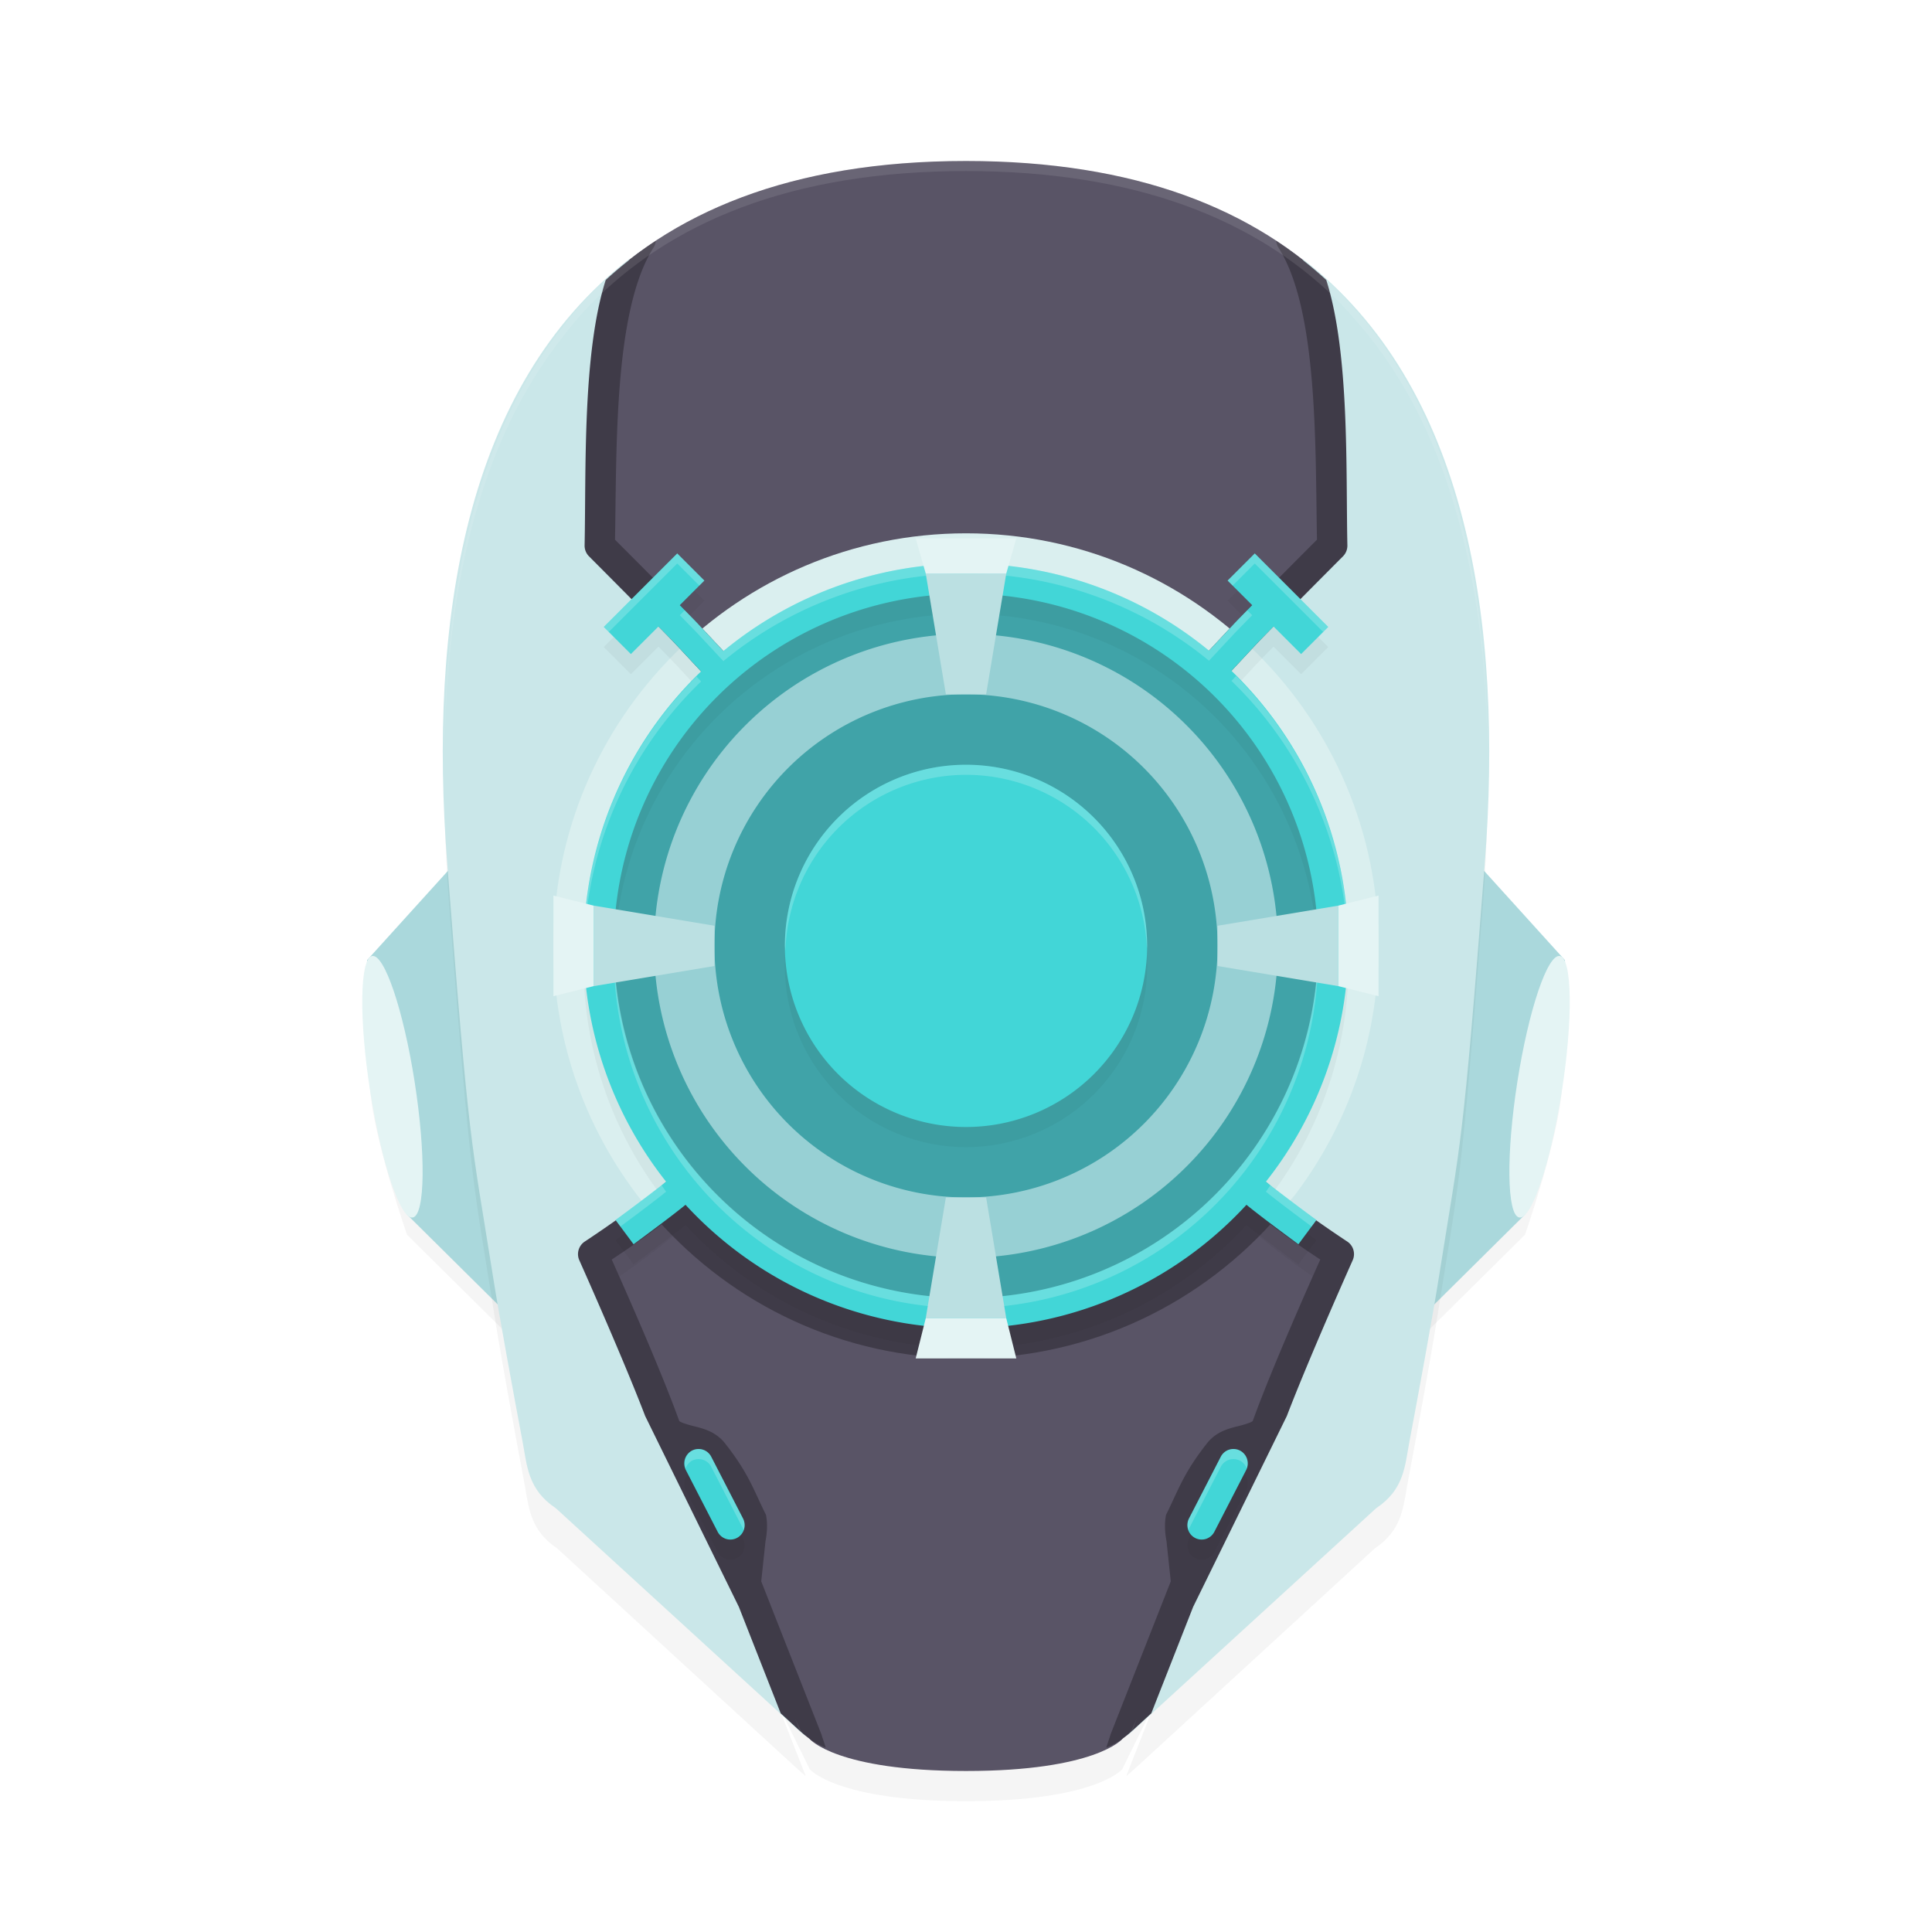 <?xml version="1.0" encoding="UTF-8" standalone="no"?>
<svg
   width="192"
   height="192"
   version="1.1"
   id="svg14"
   sodipodi:docname="apps_databot.svg"
   inkscape:version="1.1.1 (1:1.1+202109281949+c3084ef5ed)"
   xmlns:inkscape="http://www.inkscape.org/namespaces/inkscape"
   xmlns:sodipodi="http://sodipodi.sourceforge.net/DTD/sodipodi-0.dtd"
   xmlns="http://www.w3.org/2000/svg"
   xmlns:svg="http://www.w3.org/2000/svg">
  <defs
     id="defs18">
    <filter
       inkscape:collect="always"
       style="color-interpolation-filters:sRGB"
       id="filter21673"
       x="-0.065"
       y="-0.038"
       width="1.13"
       height="1.076">
      <feGaussianBlur
         inkscape:collect="always"
         stdDeviation="2.541"
         id="feGaussianBlur21675" />
    </filter>
    <filter
       inkscape:collect="always"
       style="color-interpolation-filters:sRGB"
       id="filter21715"
       x="-0.058"
       y="-0.041"
       width="1.116"
       height="1.082">
      <feGaussianBlur
         inkscape:collect="always"
         stdDeviation="2.504"
         id="feGaussianBlur21717" />
    </filter>
    <filter
       inkscape:collect="always"
       style="color-interpolation-filters:sRGB"
       id="filter21757"
       x="-0.033"
       y="-0.086"
       width="1.066"
       height="1.173">
      <feGaussianBlur
         inkscape:collect="always"
         stdDeviation="1.65"
         id="feGaussianBlur21759" />
    </filter>
    <filter
       inkscape:collect="always"
       style="color-interpolation-filters:sRGB"
       id="filter21799"
       x="-0.055"
       y="-0.043"
       width="1.11"
       height="1.085">
      <feGaussianBlur
         inkscape:collect="always"
         stdDeviation="1.742"
         id="feGaussianBlur21801" />
    </filter>
  </defs>
  <sodipodi:namedview
     id="namedview16"
     pagecolor="#b3b3b3"
     bordercolor="#666666"
     borderopacity="1.0"
     inkscape:pageshadow="2"
     inkscape:pageopacity="0"
     inkscape:pagecheckerboard="0"
     showgrid="false"
     inkscape:zoom="1"
     inkscape:cx="101.5"
     inkscape:cy="96.5"
     inkscape:window-width="1920"
     inkscape:window-height="1019"
     inkscape:window-x="0"
     inkscape:window-y="34"
     inkscape:window-maximized="1"
     inkscape:current-layer="svg14"
     inkscape:snap-global="true"
     inkscape:snap-bbox="true"
     inkscape:snap-bbox-midpoints="true">
    <inkscape:grid
       type="xygrid"
       id="grid2617" />
  </sodipodi:namedview>
  <path
     id="path21719"
     style="opacity:0.2;fill:#000000;fill-opacity:1;stroke-width:14;stroke-linecap:round;stroke-linejoin:round;filter:url(#filter21757)"
     d="m 46.35,86.515 -9.871,10.902 c 0,0 -0.158,7.359 0.412,11.867 0.63,4.978 3.557,13.416 3.557,13.416 l 9.797,9.707 z m 99.301,0 -3.895,45.893 9.797,-9.707 c 0,0 2.927,-8.438 3.557,-13.416 0.57,-4.508 0.412,-11.867 0.412,-11.867 z" />
  <path
     id="path21635"
     style="opacity:0.2;fill:#000000;fill-opacity:1;stroke-width:14;stroke-linecap:round;stroke-linejoin:round;filter:url(#filter21673)"
     d="m 96,19 c -17.433,0 -29.476,5.125 -37.531,13.471 -12.769,13.228 -10.821,35.318 -9.141,57.135 2.219,28.812 1.594,25.403 3.775,39.248 0.682,4.33 1.613,10.572 2.5,15.301 0.405,2.157 8.341,1.31 12.242,2.281 0.596,0.314 1.168,0.558 1.705,0.779 l 1.828,1.506 2.994,6.107 -1.246,5.895 c 2.405,5.051 4.872,10.084 7.355,15.113 0,0 2.661,3.164 15.518,3.164 12.856,0 15.518,-3.164 15.518,-3.164 2.484,-5.029 4.951,-10.063 7.355,-15.113 l -1.246,-5.895 2.221,-4.531 8.033,-6.568 c 2.794,-1.869 7.404,2.701 7.869,0.221 0.887,-4.729 3.199,-11.135 3.881,-15.465 2.182,-13.845 -1.606,-10.826 0.613,-39.639 1.715,-22.263 5.943,-44.018 -7.508,-57.176 C 124.69,23.799 112.868,19 96,19 Z" />
  <path
     id="path18715"
     style="fill:#595466;fill-opacity:1;stroke-width:14;stroke-linecap:round;stroke-linejoin:round"
     d="M 96,16 C 78.567,16 66.524,21.125 58.469,29.471 45.7,42.699 47.647,64.788 49.328,86.605 c 2.219,28.812 1.594,25.403 3.775,39.248 0.682,4.33 1.613,10.572 2.5,15.301 0.405,2.157 8.341,1.31 12.242,2.281 0.596,0.314 1.168,0.558 1.705,0.779 l 1.828,1.506 2.994,6.107 -1.246,5.895 c 2.405,5.051 4.872,10.084 7.355,15.113 0,0 2.661,3.164 15.518,3.164 12.856,0 15.518,-3.164 15.518,-3.164 2.484,-5.029 4.951,-10.063 7.355,-15.113 l -1.246,-5.895 2.221,-4.531 8.033,-6.568 c 2.794,-1.869 7.404,2.701 7.869,0.221 0.887,-4.729 3.199,-11.135 3.881,-15.465 2.182,-13.845 -1.606,-10.826 0.613,-39.639 1.715,-22.263 5.943,-44.018 -7.508,-57.176 C 124.69,20.799 112.868,16 96,16 Z" />
  <path
     id="path18719"
     style="fill:#aad8dc;fill-opacity:1;stroke-width:14;stroke-linecap:round;stroke-linejoin:round"
     d="m 46.35,84.516 -9.871,10.902 c 0,0 -0.158,7.359 0.412,11.867 0.63,4.978 3.557,13.416 3.557,13.416 l 9.797,9.707 z m 99.301,0 -3.895,45.893 9.797,-9.707 c 0,0 2.927,-8.438 3.557,-13.416 0.57,-4.508 0.412,-11.867 0.412,-11.867 z" />
  <path
     id="path21677"
     style="opacity:0.2;fill:#000000;fill-opacity:1;stroke-width:14;stroke-linecap:round;stroke-linejoin:round;filter:url(#filter21715)"
     d="M 62.67,29.733 C 46.32,42.412 42.779,65.813 44.629,89.834 c 2.219,28.812 2.33,27.056 4.512,40.9 0.682,4.33 2.051,11.749 2.938,16.479 0.465,2.481 0.515,4.806 3.309,6.676 l 23.855,21.9 c 0.3,0.275 0.565,0.496 0.836,0.719 l -5.973,-15.191 1.043,-6.332 c -1.21,-2.429 -1.949,-3.671 -4.277,-6.625 -1.198,-1.519 -4.173,-0.954 -4.789,-2.658 -2.116,-5.855 -7.141,-17.066 -7.141,-17.066 0,0 10.193,-6.671 10.672,-8.811 0.39,-1.743 -7.634,-20.114 -7.346,-22.828 0.733,-6.9 8.84,-26.932 8.84,-26.932 L 68.25,67 c -1.465,-1.571 -8.652,-8.771 -8.652,-8.771 0.18,-8.53 -0.243,-21.111 3.072,-28.496 z m 66.66,0 c 3.315,7.385 2.892,19.966 3.072,28.496 0,0 -7.187,7.2 -8.652,8.771 l -2.857,3.064 c 0,0 8.107,20.032 8.84,26.932 0.288,2.714 -7.736,21.085 -7.346,22.828 0.479,2.14 10.672,8.811 10.672,8.811 0,0 -5.025,11.212 -7.141,17.066 -0.616,1.704 -3.591,1.139 -4.789,2.658 -2.329,2.954 -3.067,4.196 -4.277,6.625 l 1.043,6.332 -5.973,15.191 c 0.271,-0.223 0.536,-0.443 0.836,-0.719 l 23.855,-21.9 c 2.794,-1.869 2.843,-4.195 3.309,-6.676 0.887,-4.729 2.255,-12.149 2.938,-16.479 2.182,-13.845 2.292,-12.088 4.512,-40.9 1.85,-24.021 -1.691,-47.422 -18.041,-60.102 z" />
  <path
     id="path18721"
     style="fill:#cae7e9;fill-opacity:1;stroke-width:14.025;stroke-linecap:round;stroke-linejoin:round"
     d="M 62.551,25.732 C 46.143,38.412 42.589,61.813 44.446,85.834 c 2.227,28.812 2.338,27.056 4.528,40.9 0.685,4.33 2.058,11.749 2.948,16.479 0.467,2.481 0.516,4.806 3.32,6.676 l 23.94,21.9 c 0.301,0.275 0.567,0.496 0.839,0.719 l -5.994,-15.191 1.047,-6.332 c -1.214,-2.429 -1.956,-3.671 -4.293,-6.625 -1.202,-1.519 -4.188,-0.954 -4.806,-2.658 -2.124,-5.855 -7.166,-17.066 -7.166,-17.066 0,0 10.229,-6.671 10.71,-8.811 0.392,-1.743 -7.661,-20.114 -7.372,-22.828 0.736,-6.9 8.871,-26.932 8.871,-26.932 L 68.151,63 c -1.471,-1.571 -8.683,-8.771 -8.683,-8.771 0.181,-8.53 -0.244,-21.111 3.083,-28.496 z m 66.898,0 c 3.327,7.385 2.903,19.966 3.083,28.496 0,0 -7.213,7.2 -8.683,8.771 l -2.868,3.064 c 0,0 8.136,20.032 8.871,26.932 0.289,2.714 -7.764,21.085 -7.372,22.828 0.481,2.14 10.71,8.811 10.71,8.811 0,0 -5.042,11.212 -7.166,17.066 -0.618,1.704 -3.604,1.139 -4.806,2.658 -2.337,2.954 -3.078,4.196 -4.293,6.625 l 1.047,6.332 -5.994,15.191 c 0.272,-0.223 0.538,-0.443 0.839,-0.719 l 23.941,-21.9 c 2.804,-1.869 2.853,-4.195 3.32,-6.676 0.89,-4.729 2.263,-12.149 2.948,-16.479 2.189,-13.845 2.3,-12.088 4.528,-40.9 1.857,-24.021 -1.697,-47.422 -18.105,-60.102 z" />
  <path
     id="path22617"
     style="fill:#3f3b48;fill-opacity:1;stroke-width:9.055;stroke-linecap:round;stroke-linejoin:round"
     d="m 134.161,93.435 c 0,10.206 -0.89,20.106 -7.06,27.282 C 119.582,129.462 108.438,135 96,135 c -12.21,0 -23.173,-5.337 -30.684,-13.805 -6.419,-7.237 -6.21,-15.716 -6.21,-26.15 0,-22.644 14.377,-39.94 37.021,-39.94 22.644,0 38.034,15.687 38.034,38.33 z"
     sodipodi:nodetypes="sssssss" />
  <path
     id="path22054"
     style="fill:#daefef;stroke-width:9.055;stroke-linecap:round;stroke-linejoin:round"
     d="m 137,94 c 0,10.188 -3.716,19.508 -9.866,26.678 0,0 -18.678,-9.906 -31.134,-9.906 -12.37,0 -30.978,10.087 -30.978,10.087 C 58.779,113.664 55,104.273 55,94 55,71.356 73.356,53 96,53 c 22.644,0 41,18.356 41,41 z"
     sodipodi:nodetypes="scscsss" />
  <path
     id="path18723"
     style="color:#000000;fill:#3f3b48;fill-opacity:1;stroke-linecap:round;stroke-linejoin:round;-inkscape-stroke:none"
     d="m 65.193,23.932 c -1.801,1.183 -3.463,2.484 -4.996,3.891 -2.333,7.301 -1.943,18.952 -2.1,26.375 -0.008,0.408 0.15,0.801 0.438,1.09 0,0 7.264,7.283 8.619,8.736 l 2.756,2.957 c 0.133,0.184 0.247,0.369 0.361,0.555 a 37,37 0 0 1 2.242,-2.057 c -0.067,-0.098 -0.122,-0.2 -0.193,-0.297 -0.036,-0.049 -0.074,-0.096 -0.115,-0.141 l -2.857,-3.062 c -1.492,-1.6 -7.548,-7.662 -8.229,-8.344 0.171,-9.216 -0.115,-22.847 3.824,-29.021 0.086,-0.136 0.15,-0.285 0.189,-0.441 0,0 0.046,-0.183 0.061,-0.24 z m 61.613,0 c 0.014,0.057 0.06,0.24 0.06,0.24 0.039,0.156 0.103,0.305 0.189,0.441 3.939,6.175 3.653,19.806 3.824,29.021 -0.681,0.681 -6.737,6.744 -8.229,8.344 l -2.857,3.062 c -0.041,0.045 -0.08,0.091 -0.115,0.141 -0.06,0.083 -0.106,0.17 -0.164,0.254 a 37,37 0 0 1 2.258,2.031 c 0.103,-0.162 0.2,-0.325 0.316,-0.486 l 2.756,-2.957 c 1.355,-1.454 8.619,-8.736 8.619,-8.736 0.288,-0.289 0.446,-0.682 0.438,-1.09 -0.157,-7.423 0.234,-19.074 -2.1,-26.375 -1.533,-1.407 -3.196,-2.707 -4.996,-3.891 z M 66.949,116.777 c -0.084,0.079 -0.123,0.133 -0.213,0.215 -0.959,0.869 -2.251,1.883 -3.533,2.834 -2.563,1.902 -5.082,3.553 -5.082,3.553 -0.617,0.404 -0.849,1.196 -0.547,1.869 0,0 4.254,9.505 6.545,15.48 l 9.309,18.963 4.158,10.576 v 0.002 l 1.656,1.52 c 0.506,0.465 0.96,0.845 1.412,1.154 0.005,0.004 0.01,0.006 0.016,0.01 0.448,0.305 0.895,0.541 1.389,0.719 -0.021,-0.066 -0.06,-0.187 -0.08,-0.248 -0.109,-0.335 -0.199,-0.604 -0.264,-0.799 -0.064,-0.195 -0.052,-0.19 -0.139,-0.41 l -5.926,-15.062 0.426,-4.002 c 0.174,-0.883 0.206,-1.82 0.045,-2.609 -1.228,-2.464 -1.712,-4.116 -4.072,-7.109 -1.029,-1.305 -2.468,-1.528 -3.398,-1.779 -0.465,-0.126 -0.833,-0.25 -1.008,-0.346 -0.175,-0.096 -0.135,-0.077 -0.148,-0.115 -2.021,-5.592 -6.11,-14.695 -6.703,-16.021 0.736,-0.489 2.07,-1.352 4.201,-2.934 1.326,-0.984 2.671,-2.038 3.758,-3.021 0.052,-0.047 0.084,-0.09 0.135,-0.137 a 37,37 0 0 1 -1.936,-2.301 z m 58.102,0 a 37,37 0 0 1 -1.936,2.301 c 0.051,0.046 0.083,0.09 0.135,0.137 1.087,0.984 2.432,2.037 3.758,3.021 2.131,1.581 3.465,2.445 4.201,2.934 -0.593,1.327 -4.682,10.429 -6.703,16.021 -0.014,0.038 0.027,0.019 -0.148,0.115 -0.175,0.096 -0.542,0.22 -1.008,0.346 -0.931,0.251 -2.37,0.474 -3.398,1.779 -2.36,2.994 -2.843,4.645 -4.07,7.109 -0.162,0.789 -0.131,1.727 0.043,2.609 l 0.426,4.002 -5.926,15.062 c -0.086,0.22 -0.074,0.215 -0.139,0.41 -0.065,0.195 -0.155,0.464 -0.264,0.799 -0.02,0.061 -0.059,0.182 -0.08,0.248 0.494,-0.178 0.94,-0.414 1.389,-0.719 0.004,-0.003 0.009,-0.005 0.014,-0.008 l 0.002,-0.002 c 0.452,-0.309 0.906,-0.69 1.412,-1.154 l 1.656,-1.52 v -0.002 l 4.158,-10.576 9.309,-18.963 c 2.291,-5.975 6.545,-15.48 6.545,-15.48 0.302,-0.673 0.07,-1.465 -0.547,-1.869 0,0 -2.519,-1.65 -5.082,-3.553 -1.282,-0.951 -2.574,-1.965 -3.533,-2.834 -0.09,-0.082 -0.129,-0.136 -0.213,-0.215 z" />
  <circle
     style="fill:#40a3a8;fill-opacity:1;stroke:none;stroke-width:8.542;stroke-linecap:round;stroke-linejoin:round;stroke-miterlimit:4;stroke-dasharray:none;stroke-opacity:1"
     id="path12014"
     cx="96"
     cy="94"
     r="37" />
  <path
     id="path14861"
     style="fill:#97d0d4;fill-opacity:1;stroke:none;stroke-width:7.342;stroke-linecap:round;stroke-linejoin:round;stroke-miterlimit:4;stroke-dasharray:none;stroke-opacity:1"
     d="M 96,63 A 31,31 0 0 0 65,94 31,31 0 0 0 96,125 31,31 0 0 0 127,94 31,31 0 0 0 96,63 Z m 0,6 A 25,25 0 0 1 121,94 25,25 0 0 1 96,119 25,25 0 0 1 71,94 25,25 0 0 1 96,69 Z" />
  <path
     id="path21761"
     style="opacity:0.2;fill:#000000;fill-opacity:1;stroke-width:14.22;stroke-linecap:round;stroke-linejoin:round;filter:url(#filter21799)"
     d="M 67.303,57 60,64.303 62.697,67 65.438,64.26 c 0.678,0.693 1.434,1.46 1.717,1.764 l 2.518,2.701 A 38,38 0 0 0 58,96 38,38 0 0 0 66.193,119.432 c -1.467,1.195 -5.018,3.812 -5.018,3.812 l 1.789,2.41 c 1.15,-0.854 3.76,-2.774 5.162,-3.924 A 38,38 0 0 0 96,134 38,38 0 0 0 123.873,121.731 c 1.402,1.15 4.012,3.07 5.162,3.924 l 1.789,-2.41 c 0,0 -3.551,-2.617 -5.018,-3.812 A 38,38 0 0 0 134,96 38,38 0 0 0 122.383,68.666 l 2.463,-2.643 c 0.283,-0.304 1.039,-1.071 1.717,-1.764 l 2.74,2.74 L 132,64.303 124.697,57 122,59.697 l 2.441,2.441 c -0.669,0.684 -1.459,1.486 -1.789,1.84 l -2.504,2.684 A 38,38 0 0 0 96,58 38,38 0 0 0 71.889,66.703 L 69.348,63.979 C 69.018,63.625 68.228,62.823 67.559,62.139 L 70,59.697 Z m 28.697,4 a 35,35 0 0 1 35,35 35,35 0 0 1 -35,35 35,35 0 0 1 -35,-35 35,35 0 0 1 35,-35 z m 0,17 a 18,18 0 0 0 -18,18 18,18 0 0 0 18,18 18,18 0 0 0 18,-18 18,18 0 0 0 -18,-18 z M 69.297,146.006 a 1.42,1.432 0 0 0 -0.531,0.156 1.42,1.432 0 0 0 -0.605,1.932 l 3.16,6.135 a 1.42,1.432 0 0 0 1.916,0.609 1.42,1.432 0 0 0 0.604,-1.93 l -3.158,-6.135 a 1.42,1.432 0 0 0 -0.832,-0.707 1.42,1.432 0 0 0 -0.553,-0.061 z m 53.406,0 a 1.42,1.432 0 0 0 -0.553,0.061 1.42,1.432 0 0 0 -0.832,0.707 l -3.158,6.135 a 1.42,1.432 0 0 0 0.604,1.93 1.42,1.432 0 0 0 1.916,-0.609 l 3.16,-6.135 a 1.42,1.432 0 0 0 -0.605,-1.932 1.42,1.432 0 0 0 -0.531,-0.156 z" />
  <path
     id="rect18729"
     style="fill:#42d6d7;fill-opacity:1;stroke-width:14.22;stroke-linecap:round;stroke-linejoin:round"
     d="M 67.303,55 60,62.303 62.697,65 65.438,62.26 c 0.678,0.693 1.434,1.46 1.717,1.764 l 2.518,2.701 A 38,38 0 0 0 58,94 a 38,38 0 0 0 8.193,23.432 c -1.467,1.195 -5.018,3.812 -5.018,3.812 l 1.789,2.41 c 1.15,-0.854 3.76,-2.774 5.162,-3.924 A 38,38 0 0 0 96,132 38,38 0 0 0 123.873,119.73 c 1.402,1.15 4.012,3.07 5.162,3.924 l 1.789,-2.41 c 0,0 -3.551,-2.617 -5.018,-3.812 A 38,38 0 0 0 134,94 38,38 0 0 0 122.383,66.666 l 2.463,-2.643 c 0.283,-0.304 1.039,-1.071 1.717,-1.764 L 129.303,65 132,62.303 124.697,55 122,57.697 l 2.441,2.441 c -0.669,0.684 -1.459,1.486 -1.789,1.84 l -2.504,2.684 A 38,38 0 0 0 96,56 38,38 0 0 0 71.889,64.703 L 69.348,61.979 C 69.018,61.625 68.228,60.823 67.559,60.139 L 70,57.697 Z M 96,59 A 35,35 0 0 1 131,94 35,35 0 0 1 96,129 35,35 0 0 1 61,94 35,35 0 0 1 96,59 Z m 0,17 A 18,18 0 0 0 78,94 18,18 0 0 0 96,112 18,18 0 0 0 114,94 18,18 0 0 0 96,76 Z m -26.703,68.006 a 1.42,1.432 0 0 0 -0.531,0.156 1.42,1.432 0 0 0 -0.605,1.932 l 3.16,6.135 a 1.42,1.432 0 0 0 1.916,0.609 1.42,1.432 0 0 0 0.604,-1.93 l -3.158,-6.135 a 1.42,1.432 0 0 0 -0.832,-0.707 1.42,1.432 0 0 0 -0.553,-0.06 z m 53.406,0 a 1.42,1.432 0 0 0 -0.553,0.06 1.42,1.432 0 0 0 -0.832,0.707 l -3.158,6.135 a 1.42,1.432 0 0 0 0.604,1.93 1.42,1.432 0 0 0 1.916,-0.609 l 3.16,-6.135 a 1.42,1.432 0 0 0 -0.605,-1.932 1.42,1.432 0 0 0 -0.531,-0.156 z" />
  <path
     id="path21848"
     style="opacity:0.2;fill:#ffffff;fill-opacity:1;stroke-width:14.22;stroke-linecap:round;stroke-linejoin:round"
     d="M 67.303,55 60,62.303 l 0.5,0.5 L 67.303,56 69.5,58.197 l 0.5,-0.5 z M 124.697,55 122,57.697 l 0.5,0.5 L 124.697,56 131.5,62.803 l 0.5,-0.5 z M 96,56 a 38,38 0 0 0 -24.111,8.703 l -2.541,-2.725 c -0.239,-0.256 -0.796,-0.821 -1.297,-1.332 l -0.492,0.492 c 0.669,0.684 1.459,1.486 1.789,1.84 l 2.541,2.725 A 38,38 0 0 1 96,57 a 38,38 0 0 1 24.148,8.662 l 2.504,-2.684 c 0.33,-0.354 1.12,-1.155 1.789,-1.84 l -0.492,-0.492 c -0.501,0.511 -1.058,1.076 -1.297,1.332 l -2.504,2.684 A 38,38 0 0 0 96,56 Z m 26.836,11.18 -0.453,0.486 A 38,38 0 0 1 133.963,94.535 38,38 0 0 0 134,94 38,38 0 0 0 122.836,67.18 Z m -53.619,0.057 A 38,38 0 0 0 58,94 38,38 0 0 0 58.039,94.543 38,38 0 0 1 69.672,67.725 Z M 96,76 A 18,18 0 0 0 78,94 18,18 0 0 0 78.057,94.5 18,18 0 0 1 96,77 18,18 0 0 1 113.973,94.25 18,18 0 0 0 114,94 18,18 0 0 0 96,76 Z m 34.979,18.262 A 35,35 0 0 1 96,129 35,35 0 0 1 61.039,94.5 35,35 0 0 0 61,95 35,35 0 0 0 96,130 35,35 0 0 0 131,95 35,35 0 0 0 130.978,94.262 Z M 65.744,117.777 c -1.615,1.281 -4.568,3.467 -4.568,3.467 l 0.479,0.645 c 0.687,-0.508 3.251,-2.408 4.539,-3.457 a 38,38 0 0 1 -0.449,-0.654 z m 60.512,0 a 38,38 0 0 1 -0.449,0.654 c 1.288,1.049 3.852,2.949 4.539,3.457 l 0.479,-0.645 c 0,0 -2.954,-2.186 -4.568,-3.467 z m -56.959,26.229 a 1.42,1.432 0 0 0 -0.531,0.156 1.42,1.432 0 0 0 -0.621,1.746 1.42,1.432 0 0 1 0.621,-0.746 1.42,1.432 0 0 1 0.531,-0.156 1.42,1.432 0 0 1 0.553,0.06 1.42,1.432 0 0 1 0.832,0.707 l 3.158,6.135 a 1.42,1.432 0 0 1 0.059,0.164 1.42,1.432 0 0 0 -0.059,-1.164 l -3.158,-6.135 a 1.42,1.432 0 0 0 -0.832,-0.707 1.42,1.432 0 0 0 -0.553,-0.06 z m 53.406,0 a 1.42,1.432 0 0 0 -0.553,0.06 1.42,1.432 0 0 0 -0.832,0.707 l -3.158,6.135 a 1.42,1.432 0 0 0 -0.016,1.184 1.42,1.432 0 0 1 0.016,-0.184 l 3.158,-6.135 a 1.42,1.432 0 0 1 0.832,-0.707 1.42,1.432 0 0 1 0.553,-0.06 1.42,1.432 0 0 1 0.531,0.156 1.42,1.432 0 0 1 0.666,0.766 1.42,1.432 0 0 0 -0.666,-1.766 1.42,1.432 0 0 0 -0.531,-0.156 z" />
  <path
     id="path9398"
     style="fill:#bbe0e2;fill-opacity:1;stroke-width:15.266;stroke-linecap:round;stroke-linejoin:round"
     d="m 92,57 2,12 h 4 l 2,-12 z M 59,90 v 8 l 12,-2 v -4 z m 74,0 -12,2 v 4 l 12,2 z m -39,29 -2,12 h 8 l -2,-12 z" />
  <path
     id="ellipse18727"
     style="fill:#e4f4f4;fill-opacity:1;stroke-width:12.089;stroke-linecap:round;stroke-linejoin:round"
     d="m 91,53.5 1,3.5 h 8 l 1,-3.5 z M 55,89 v 10 l 4,-1 v -8 z m 82,0 -4,1 v 8 l 4,1 z M 36.965,95.01 c -1.218,0.279 -1.293,6.324 -0.168,13.5 1.124,7.172 3.021,12.758 4.238,12.48 1.218,-0.279 1.293,-6.324 0.168,-13.5 -1.124,-7.172 -3.021,-12.758 -4.238,-12.48 z m 118.07,0 c -1.217,-0.278 -3.114,5.309 -4.238,12.48 -1.125,7.176 -1.05,13.221 0.168,13.5 1.217,0.278 3.114,-5.309 4.238,-12.48 1.125,-7.176 1.05,-13.221 -0.168,-13.5 z M 92,131 l -1,4 h 10 l -1,-4 z"
     sodipodi:nodetypes="ccccccccccccccccscsccscscccccc" />
  <path
     id="path21889"
     style="opacity:0.1;fill:#ffffff;fill-opacity:1;stroke-width:14;stroke-linecap:round;stroke-linejoin:round"
     d="m 96,16 c -17.433,0 -29.476,5.125 -37.531,13.471 -0.47,0.487 -0.913,0.99 -1.344,1.5 -0.353,0.419 -0.69,0.847 -1.018,1.281 -8.806,10.955 -11.946,26.362 -11.912,42.82 0.094,-16.081 3.284,-31.087 11.912,-41.82 0.328,-0.434 0.664,-0.863 1.018,-1.281 0.431,-0.51 0.874,-1.013 1.344,-1.5 C 66.524,22.125 78.567,17 96,17 c 16.868,0 28.69,4.799 36.736,12.67 0.535,0.524 1.033,1.065 1.514,1.615 C 144.055,42.011 147.654,57.711 147.807,74.625 147.788,57.331 144.248,41.222 134.25,30.285 133.769,29.735 133.272,29.194 132.736,28.67 124.69,20.799 112.868,16 96,16 Z m -16.949,154.893 0.434,1.105 c 0.06,0.053 0.119,0.103 0.178,0.152 -0.203,-0.42 -0.405,-0.839 -0.611,-1.258 z m 33.898,0 c -0.206,0.419 -0.409,0.838 -0.611,1.258 0.058,-0.05 0.118,-0.1 0.178,-0.152 z" />
</svg>
